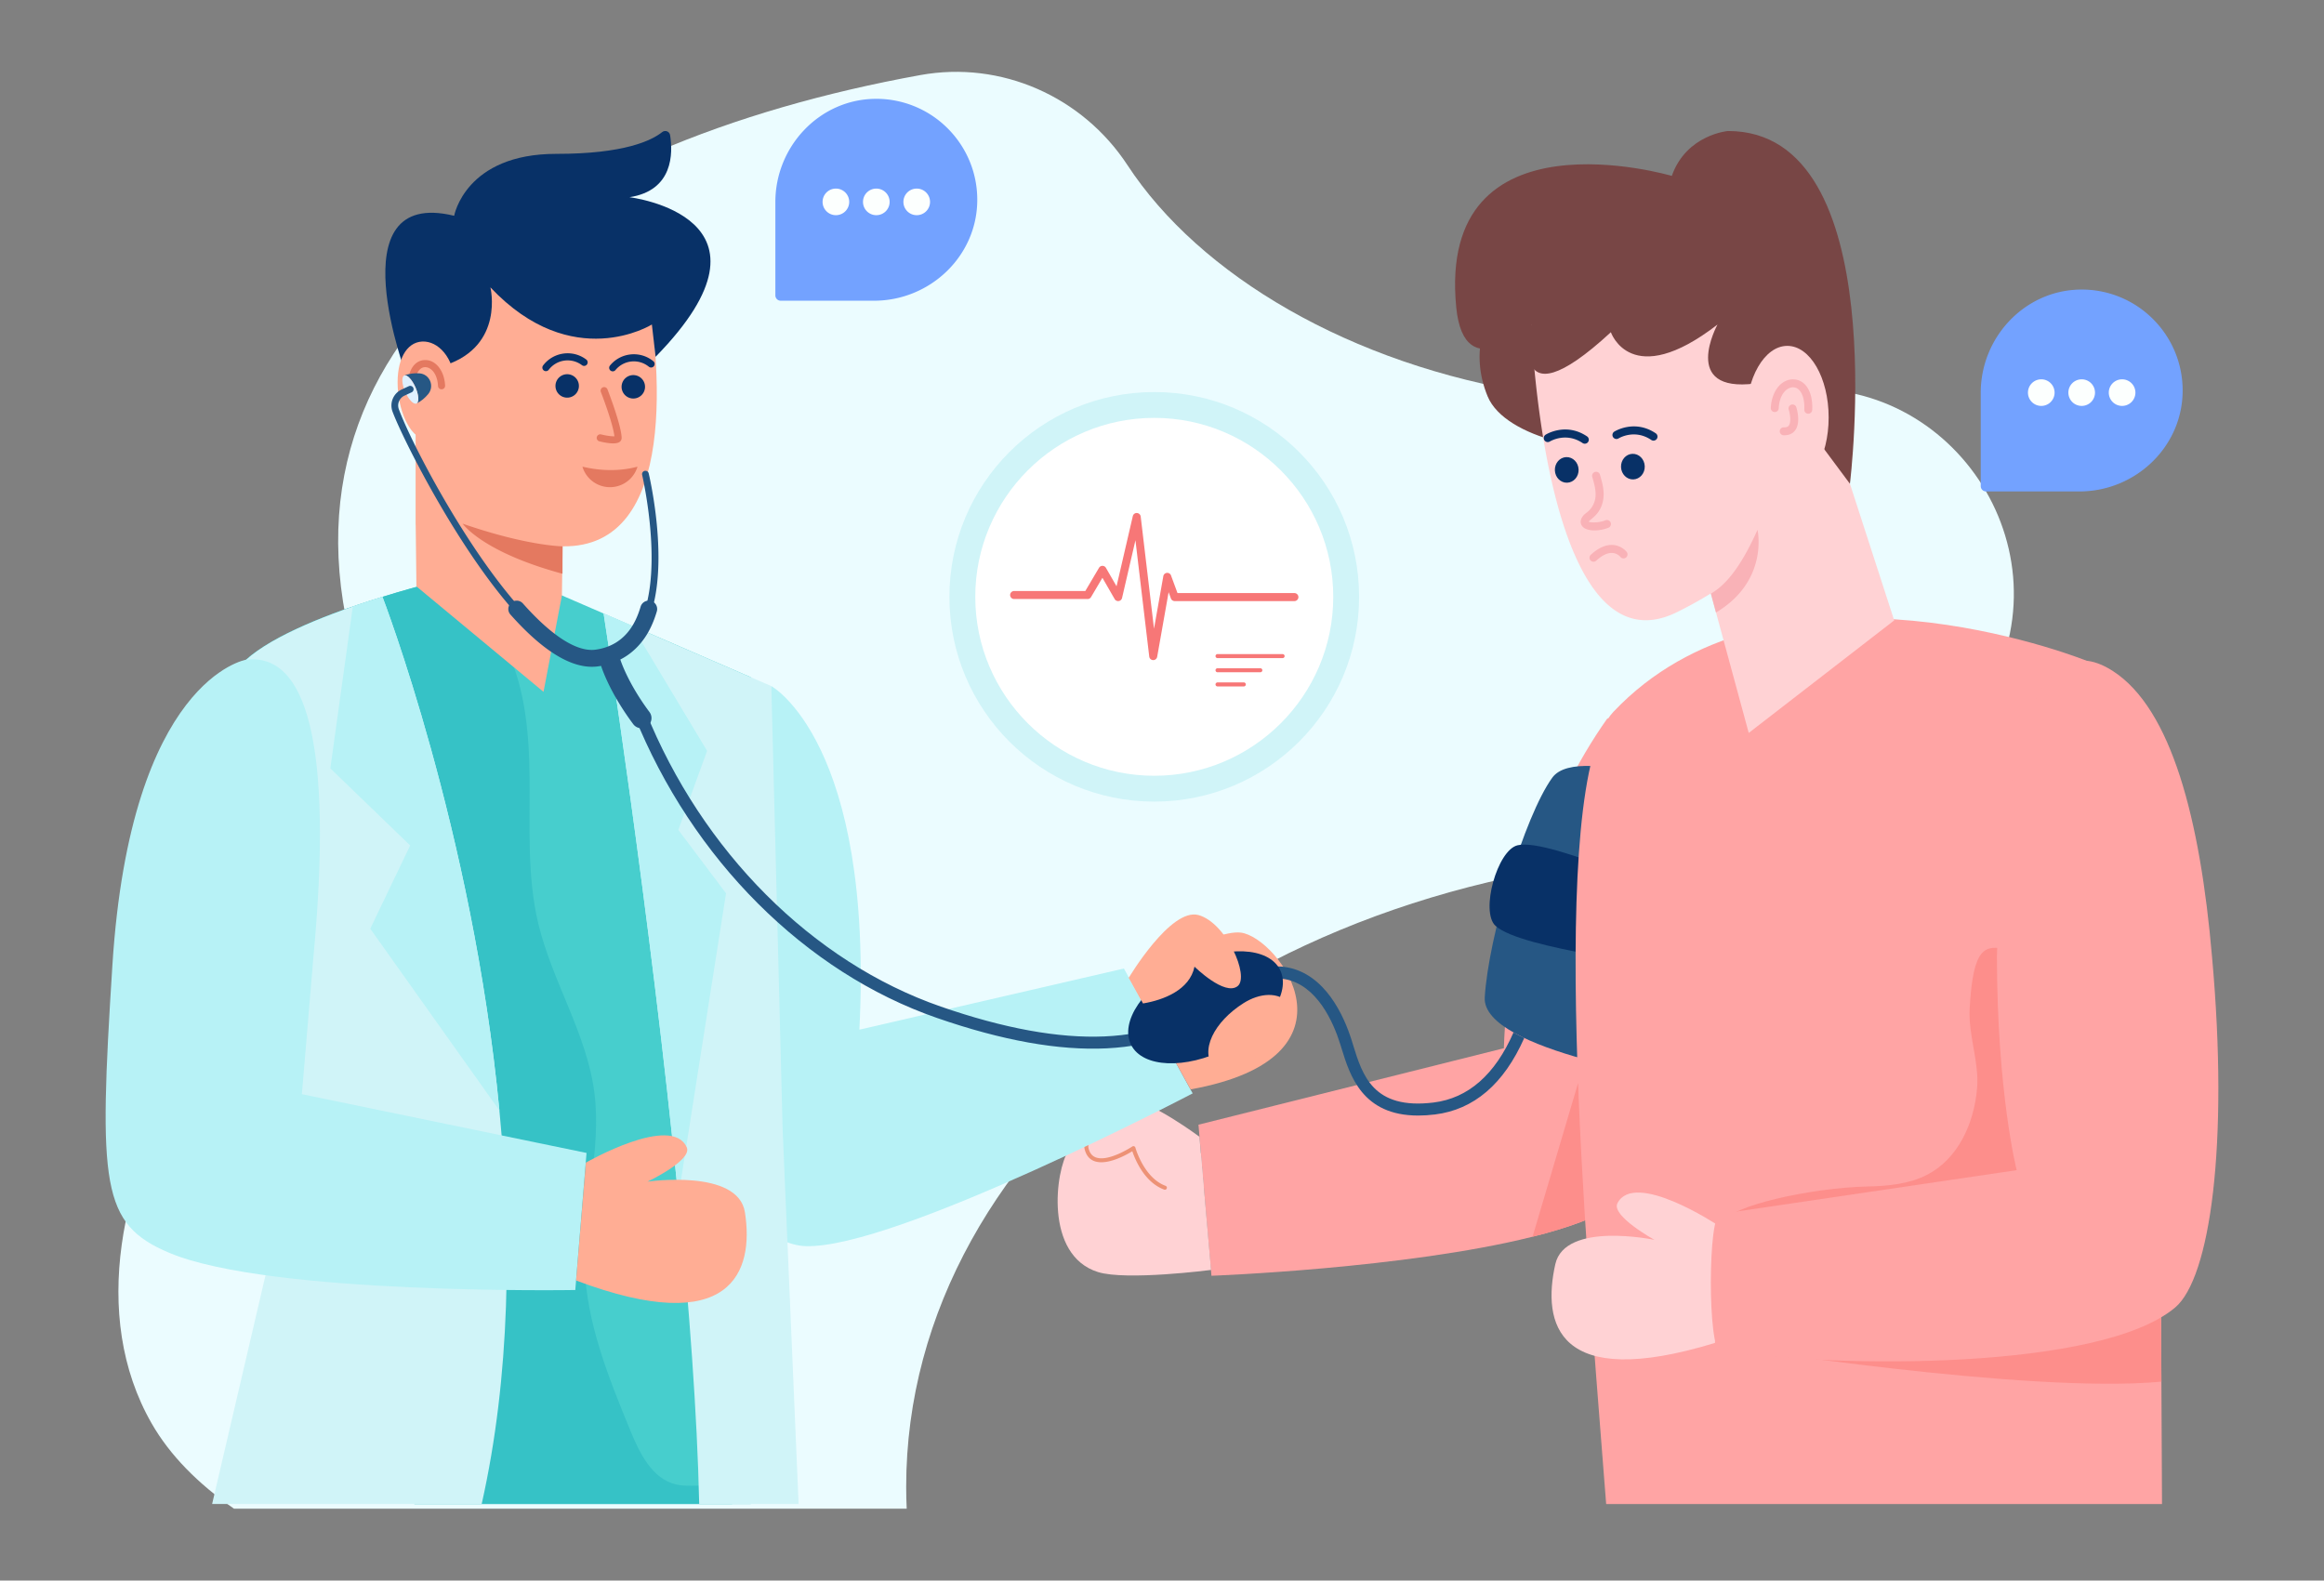 <svg xmlns="http://www.w3.org/2000/svg" xml:space="preserve" width="579.879" height="394.434" viewBox="60.061 102.783 579.879 394.434" enable-background="new 0 0 700 600" id="checkup">
  <rect x="60.061" y="102.783" width="579.879" height="394.434" fill="#808080" stroke="none"/>
  <g>
    <path d="M580.23 330.518c-26.5-9.43-56.07-14.7-87.24-14.7-114.22 0-206.82 70.74-206.82 157.99 0 1.83.04 3.66.13 5.48H118.45c-8.99-6.24-15.99-13.32-20.55-21.28-15.46-26.99-7.53-62.14 9.19-89.1 16.3-26.27 45.19-48.81 46.27-78.67.18-4.71-.38-9.35-1.51-13.89-31.757-86.465 43.061-137.665 137.867-154.832 20.166-3.652 40.456 5.362 51.686 22.504 17.946 27.393 55.503 49.774 101.357 56.958 21.117 3.308 41.546 3.008 59.93-.29 41.876-7.514 73.805 36.988 53.683 74.474-.212.395-.427.79-.643 1.186 3.94 4.75 7.35 9.85 10.22 15.11 6.75 12.37 10.86 25.65 14.28 39.06z" fill="#ebfcff"></path>
    <path d="M399.181 251.73c0 28.216-22.881 51.098-51.111 51.098s-51.112-22.882-51.112-51.098c0-28.23 22.882-51.112 51.112-51.112S399.18 223.5 399.18 251.73z" fill="#d0f4f8"></path>
    <path d="M465.91 401.488c-.07.07-.14.14-.21.19-.67.58-1.41 1.15-2.24 1.69-4.83 3.21-12.28 5.87-21 8.05-31.69 7.95-80.12 9.74-80.12 9.74l-3.24-37.7 76.2-19.08c1.1-31.23 10.2-60.29 25.89-82.4 0 0 3.74 7.48 9.04 13.6 4.85 5.6 8.37 12.77 10.7 20.78 8.61 29.57 1.1 70.5-15.02 85.13z" fill="#ffa4a4"></path>
    <path d="M463.46 403.368c-4.83 3.21-12.28 5.87-21 8.05l11.36-38.34 9.64 30.29z" fill="#fd8e8b"></path>
    <path d="M430.532 351.692c-.802 13.41 49.616 20.635 49.616 20.635l12.85-68.873s-38.845-15.93-45.61-6.604c-6.966 9.605-15.956 39.822-16.856 54.842z" fill="#265784"></path>
    <path d="m481.169 325.347-5.5 20.099c.701-2.22-35.88-5.608-42.453-11.617-3.845-3.515.432-18.894 5.5-20.1 8.402-1.998 41.48 14.519 42.453 11.618z" fill="#083167"></path>
    <path d="M362.245 419.703s-21.15 2.744-28.23.525c-13.412-4.205-10.615-25.366-7.366-30.296 7.441-11.29 23.199-11.412 33.073.794l2.523 28.977z" fill="#ffd2d4"></path>
    <path d="M359.349 386.467s-12.125-9.006-16.81-8.892c-3.522.085-12.103 8.607-11.376 11.782 1.546 6.751 11.715-.047 11.715-.047s5.771 14.705 17.496 9.51l-1.025-12.353z" fill="#ffd2d4"></path>
    <path d="M350.551 399.659c-4.99-1.84-7.305-7.625-7.958-9.578-4.634 2.82-10.706 4.68-11.918-.613-.615-2.685 4.105-7.96 7.76-10.56.558-.376 1.109.436.58.815-4.066 2.892-7.783 7.698-7.365 9.522.28 1.22.861 1.99 1.778 2.355 3.173 1.26 9.113-2.665 9.172-2.706a.5.5 0 0 1 .76.285c.02.075 2.114 7.542 7.537 9.54a.5.5 0 0 1-.346.94z" fill="#ed9276"></path>
    <path d="M252.524 274.004s25.572 13.991 21.97 85.74l66.003-15.26 17.158 31.162s-74.258 38.912-96.618 38.116c-16.34-.581-39.177-36.29-39.177-36.29l30.664-103.468z" fill="#b7f2f6"></path>
    <path d="M341.724 346.777s20.986-12.152 27.976-11.253c9.395 1.208 31.825 31.097-12.556 39.123l-15.42-27.87z" fill="#ffad94"></path>
    <path d="M247.4 271.788v206.33h-83.95v-140.41h-47.39c-.27-1.83-.53-3.67-.78-5.5-2.3-17.07-3.37-33.99-1.49-46.72.84-5.83 2.31-10.78 4.56-14.46 4.7-7.71 21.65-14.5 37.14-19.3 4.9-1.52 9.66-2.84 13.84-3.93 8.52-2.22 14.63-3.48 14.63-3.48l26.72 11.57 36.72 15.9z" fill="#47cecd"></path>
    <path d="M163.45 478.118v-140.41h-47.39c-.27-1.83-.53-3.67-.78-5.5.54-2.84 1.16-5.66 1.84-8.47 2.21-9.08 5.1-18.62 2.4-27.57-1.18-3.91-3.33-7.36-5.73-10.68.84-5.83 2.31-10.78 4.56-14.46 4.7-7.71 21.65-14.5 37.14-19.3 4.9-1.52 9.66-2.84 13.84-3.93 6.62 2.82 12.19 8.12 15.73 14.35 5.95 10.48 7.04 22.98 7.14 35.03.1 12.05-.63 24.27 2.15 36 3.45 14.51 12.15 27.57 14.03 42.36 1.82 14.26-2.9 28.58-2.46 42.95.43 14.37 5.97 28.03 11.43 41.33 2.32 5.66 5.45 12.04 11.42 13.43 2.49.57 5.1.14 7.65.35 2.55.22 5.35 1.4 6.15 3.83.08.23.13.46.18.69h-79.3z" fill="#36c2c6"></path>
    <path d="M112.989 478.118h67.263c7.199-32.14 7.465-66.36 4.421-98.203-6.664-69.806-29.181-128.186-29.181-128.186v-.004c-2.448.761-4.935 1.57-7.4 2.422v.004c-13.147 4.547-25.791 10.385-29.745 16.873C100.941 299.56 130.238 404.2 130.238 404.2l-17.249 73.917z" fill="#d0f4f8"></path>
    <path d="m152.446 334.545 9.96-20.775-19.92-19.235 5.606-40.384v-.004c2.465-.852 4.952-1.66 7.4-2.422v.004s22.517 58.38 29.181 128.186l-32.227-45.37z" fill="#b7f2f6"></path>
    <path d="M229.316 401.503c2.692 27.297 4.722 54.238 5.207 76.615h24.8l-3.996-93.892-2.805-110.22-34.744-15.04-7.103-3.077s11.582 73.992 18.641 145.61v.004z" fill="#d0f4f8"></path>
    <path d="m241.22 325.713-11.904 75.786c-7.06-71.618-18.64-145.61-18.64-145.61l7.102 3.076 18.714 31.2-7.171 19.733 11.9 15.815zM121.465 267.42s-28.809 4.74-33.36 76.255c-3.497 54.959-2.782 64.605 14.177 71.76 25.095 10.587 101.326 9.277 101.326 9.277l2.804-34.205-71.025-14.663 2.832-33.701c5.134-54.302-1.862-76.509-16.754-74.723z" fill="#b7f2f6"></path>
    <path d="m200.437 239.122-.167 12.262-4.591 24.053-31.715-26.324-.18-15.351c-.02-.01-.02-.021-.02-.021v-23.159c-.887-14.982-.349-26.377 1.645-34.807l55.497-5.338c4.172 22.885 8.62 69.138-20.469 68.685z" fill="#ffad94"></path>
    <path d="M161.636 196.972s-18.082-47.601 11.746-40.337c0 0 2.769-15.477 25.5-15.455 16.97.016 23.798-3.351 26.393-5.426.738-.59 1.836-.19 1.985.742.713 4.44.855 13.819-10.14 15.502 0 0 40.768 4.846 6.52 39.833l-.926-8.066s-19.823 12.423-40.286-9.268c0 0 3.552 14.52-11.253 19.429l-9.539 3.046z" fill="#083167"></path>
    <path d="M173.637 198.683c.334 6.728-2.916 13.576-6.877 13.773-3.955.197-7.126-6.332-7.46-13.06-.335-6.728 2.135-11.182 6.09-11.379 3.96-.197 7.912 3.938 8.247 10.666z" fill="#ffad94"></path>
    <path d="M162.756 200.312a.886.886 0 0 1-.884-.843c-.196-3.952 1.451-6.696 4.1-6.828 2.754-.146 4.962 2.601 5.15 6.368a.886.886 0 0 1-.841.93.884.884 0 0 1-.93-.842c-.156-3.142-1.811-4.745-3.29-4.685-1.566.078-2.56 2.121-2.418 4.97a.886.886 0 0 1-.887.93z" fill="#e47960"></path>
    <path d="M204.502 199.29a2.924 2.924 0 1 1-5.832-.43 2.924 2.924 0 0 1 5.832.43zM196.276 195.41a.886.886 0 0 1-.706-1.422c2.562-3.379 7.393-4.043 10.772-1.482a.886.886 0 1 1-1.071 1.413 5.922 5.922 0 0 0-8.288 1.14.885.885 0 0 1-.707.35zM220.99 199.639a2.924 2.924 0 1 1-5.813-.648 2.924 2.924 0 0 1 5.813.648zM212.948 195.454a.886.886 0 0 1-.685-1.448c2.684-3.28 7.537-3.764 10.818-1.078a.886.886 0 1 1-1.123 1.371 5.922 5.922 0 0 0-8.324.83.885.885 0 0 1-.686.325z" fill="#083167"></path>
    <path d="M209.623 212.919a.886.886 0 1 1 .425-1.721c1.287.317 2.67.507 3.321.468-.362-3.294-3.352-10.992-3.384-11.073a.886.886 0 1 1 1.652-.644c.14.357 3.412 8.785 3.536 12.076.015.39-.152.757-.458 1.006-1.002.815-3.834.199-5.092-.112zM205.388 219.244a7.169 7.169 0 0 0 13.74 0c-4.367 1.15-8.952 1.119-13.74 0zM200.432 239.128s-8.874-.087-24.93-5.66c0 0 4.814 7.068 24.91 12.5l.02-6.84z" fill="#e47960"></path>
    <path d="M163.727 199.436c.828 1.902.938 3.7.252 4.036 1.189-.553 2.151-1.412 2.91-2.323 1.664-2 .4-5.034-2.198-5.197-1.203-.076-2.513.037-3.75.54.712-.274 1.953 1.032 2.786 2.944z" fill="#265784"></path>
    <path d="M161.16 200.548c.839 1.927 2.096 3.243 2.804 2.934.709-.308.602-2.125-.237-4.052-.839-1.927-2.096-3.243-2.804-2.934-.709.308-.602 2.125.237 4.052z" fill="#dff0ff"></path>
    <path d="M207.742 267.92a10 10 0 0 0 1.402-.097c4.595-.65 8.226-2.89 10.793-6.656 8.454-12.405 2.238-39.205 1.988-40.251a.842.842 0 0 0-1.639.39c.06.249 6.294 27.126-1.742 38.913-2.29 3.358-5.531 5.355-9.636 5.936a8.59 8.59 0 0 1-1.208.084c-17.168.002-43.453-48.777-48.109-61.3a2.715 2.715 0 0 1 1.411-3.427l1.8-.84a.843.843 0 0 0-.714-1.526l-1.799.84a4.389 4.389 0 0 0-2.277 5.54c3.556 9.564 30.544 62.392 49.73 62.394z" fill="#265784"></path>
    <path d="M223.619 253.513a2.06 2.06 0 0 0-1.663-.832h-.055c-.916 0-1.735.618-1.994 1.5-.616 2.095-1.426 3.887-2.407 5.327-2.08 3.05-5.03 4.866-8.768 5.396a7.379 7.379 0 0 1-1.032.071h-.001c-4.505 0-10.441-4.009-17.168-11.596a2.085 2.085 0 0 0-1.553-.698c-.83 0-1.557.47-1.897 1.227-.341.76-.21 1.618.343 2.242 7.675 8.648 14.511 13.033 20.318 13.034.53 0 1.061-.037 1.58-.11 4.96-.702 8.883-3.123 11.659-7.196 1.226-1.8 2.225-3.992 2.969-6.515a2.107 2.107 0 0 0-.331-1.85z" fill="#265784"></path>
    <path d="M220.094 284.517a2.526 2.526 0 0 0 2.023-4.038c-5.525-7.405-7.27-13.09-7.288-13.147a2.53 2.53 0 0 0-3.142-1.698 2.524 2.524 0 0 0-1.704 3.134c.078.263 1.972 6.543 8.084 14.733a2.523 2.523 0 0 0 2.027 1.016z" fill="#265784"></path>
    <path d="M599.519 478.122h-138.69c-.23-2.82-.47-5.97-.74-9.41-3.94-51.43-14.57-170.21 2.55-188.29 38.9-41.09 109.37-16.21 118.25-12.67l18.23 126.15.03 6.67.22 47.01.15 30.54z" fill="#ffa4a4"></path>
    <path d="M599.369 447.582c-33.23 3.15-108.97-8.89-108.97-8.89l108.75-38.12.22 47.01z" fill="#fd8e8b"></path>
    <path d="M553.383 374.308c-.733 8.875-4.777 17.668-12.466 21.643-4.438 2.294-9.687 2.818-14.843 2.928-14.053.3-34.675 4.904-35.668 8.817-.61 2.407 48.216 9.073 70.254 5.698 4.735-.725 9.669-1.93 12.79-5.39 2.563-2.84 3.556-6.894 3.453-10.891-.103-3.998-1.21-7.985-2.447-11.886-4.551-14.353-2.745-30.017-10.818-42.988-.69-1.11-1.552-2.327-2.804-2.569-5.488-1.06-8.457-.76-9.307 14.792-.367 6.709 2.399 13.277 1.856 19.846z" fill="#fd8e8b"></path>
    <path d="M431.25 201.695c4.434 10.725 28.381 15.082 36.715 11.637 8.333-3.445-2.097-13.39-6.531-24.116-4.44-10.74-14.799-16.633-23.132-13.188-8.333 3.445-11.492 14.927-7.052 25.667z" fill="#784645"></path>
    <path d="m532.695 257.605-36.293 28.086-7.549-27.792-1.905-7.022v-.01c-.1.06-.212.131-.314.192a.753.753 0 0 1-.121.071v.01c-2.483 1.52-5.168 3-8.055 4.428-33.021 16.222-36.335-71.787-36.335-71.787s19.454-30.802 39.719-30.802c17.863 0 35.098 54.877 38.928 67.805l11.925 36.82z" fill="#ffd2d4"></path>
    <path d="M521.648 223.509s11.052-88.084-30.44-88.032c0 0-10.37.89-14.002 11.202 0 0-58.614-17.319-53.797 32.713 1.991 20.677 18.713 4.385 18.713 4.385s-6.525 26.316 19.88 1.91c0 0 5.001 14.783 26.606-1.91 0 0-9.402 17.114 9.402 14.713 0 0 9.278-7.205 15.003 13.403l8.635 11.616z" fill="#784645"></path>
    <ellipse cx="506.029" cy="206.954" rx="10.312" ry="17.856" fill="#ffd2d4"></ellipse>
    <path d="M464.535 219.344c.063 1.76 1.437 3.14 3.07 3.082 1.641-.058 2.914-1.534 2.85-3.293-.062-1.773-1.437-3.154-3.077-3.095-1.634.058-2.906 1.533-2.843 3.306zM448.03 220.162c.062 1.76 1.436 3.141 3.07 3.083 1.64-.059 2.913-1.534 2.85-3.294-.063-1.772-1.437-3.153-3.078-3.095-1.634.058-2.906 1.534-2.843 3.306z" fill="#083167"></path>
    <path d="m488.228 255.644-1.28-4.719c4.637-2.628 8.334-8.571 11.643-15.91 0 0 2.914 12.676-10.363 20.629zM511.252 206.029a.99.99 0 0 0 .988-.941c.22-4.415-1.62-7.48-4.58-7.628-3.076-.163-5.543 2.906-5.753 7.113a.99.99 0 0 0 .94 1.039.987.987 0 0 0 1.038-.94c.175-3.51 2.024-5.3 3.676-5.234 1.749.087 2.86 2.37 2.701 5.551a.99.99 0 0 0 .99 1.04z" fill="#f9b2b7"></path>
    <path d="M507.963 210.2c1.47-1.932.433-5.398.31-5.787a.99.99 0 0 0-1.889.596c.343 1.095.647 3.147.002 3.994-.15.196-.435.453-1.217.426a.99.99 0 1 0-.072 1.98c1.148.041 2.186-.315 2.866-1.209z" fill="#f9b2b7"></path>
    <path d="m488.52 408.437-.542 29.482c-39.655 12.11-43.107-5-39.843-19.635 2.407-10.79 24.736-6.087 24.736-6.087s-10.837-5.995-9.236-9.133c4.229-8.293 24.885 5.373 24.885 5.373z" fill="#ffd2d4"></path>
    <path d="M602.817 429.066c-18.512 15.65-83.715 15.208-113.502 10.832-3.156 0-3.156-34.176 0-34.175l73.941-10.915s-4.876-19.172-4.93-53.307c1.254-46.309 8.633-84.278 28.874-71.3 14.706 9.428 21.851 37.056 24.796 71.3 4.266 47.18-.509 80.23-9.179 87.565z" fill="#ffa4a4"></path>
    <path d="M440.39 361.818c-5.08 11.48-12.56 17.89-22.28 19.09-1.49.18-2.88.27-4.18.27-13.95 0-17.03-9.97-19.13-16.77l-.34-1.09c-1.7-5.43-5.77-14.75-13.83-16.19-6.33-1.12-12.22 3.27-15.17 5.99l-.14.13c-14.84 13.68-38.89 14.88-71.48 3.57-32.85-11.39-61.08-39.61-75.52-75.48-.3-.77.07-1.64.84-1.95.77-.31 1.64.06 1.95.83 14.12 35.08 41.67 62.65 73.71 73.77 31.47 10.92 54.51 9.92 68.47-2.95l.14-.13c3.36-3.09 10.12-8.08 17.72-6.73 9.63 1.71 14.27 12.16 16.18 18.24l.34 1.11c2.35 7.62 5.02 16.25 20.08 14.4 8.63-1.06 15.35-6.94 19.96-17.49.84.48 1.74.94 2.68 1.38z" fill="#265784"></path>
    <path d="M379.442 344.787c2.89 5.723-3.087 14.567-13.342 19.743-10.255 5.177-20.92 4.733-23.808-.99-2.893-5.73 3.083-14.575 13.338-19.751 10.255-5.177 20.92-4.733 23.812.998z" fill="#083167"></path>
    <path d="M456.936 242.644a1 1 0 0 1 .06-1.412c1.938-1.78 3.84-2.603 5.652-2.437 2.105.187 3.255 1.667 3.303 1.73a1 1 0 0 1-1.586 1.219 2.869 2.869 0 0 0-1.927-.96c-1.218-.104-2.596.55-4.089 1.92a1 1 0 0 1-1.413-.06zM457.887 235.153c-3.281 0-4.092-1.963-2.89-3.544.31-.408.687-.685 1.133-1.031a5.625 5.625 0 0 0 1.974-3.348c.314-1.777-.25-3.718-.746-5.432a.999.999 0 1 1 1.921-.557c.558 1.923 1.19 4.102.795 6.337-.667 3.77-3.441 4.814-3.575 5.423.107.101 2.111.432 4.151-.374a1 1 0 1 1 .737 1.86 9.511 9.511 0 0 1-3.5.666z" fill="#f9b2b7"></path>
    <path d="M472.077 212.573c-4.136-2.793-7.99-.486-8.153-.387a.999.999 0 0 1-1.058-1.697c.207-.128 5.094-3.107 10.33.426a1 1 0 0 1-1.12 1.658zM454.935 213.344c-4.17-2.817-8.109-.413-8.148-.388a1 1 0 1 1-1.062-1.695c.205-.13 5.092-3.112 10.33.424a1 1 0 0 1-1.12 1.659z" fill="#083167"></path>
    <path d="M368.876 348.875c-3.231 2.574-10.766-4.856-10.766-4.856-1.196 5.828-7.735 8.331-12.849 9.183l-3.537-6.425s10.442-17.542 17.377-15.636c6.943 1.914 12.82 15.309 9.775 17.734zM382.06 353.483c-2.94-3.449-7.786-2.842-11.712-.357-7.255 4.592-11.217 11.898-7.17 16.59 1.674 1.94 4.914 1.266 6.973-.51l10.355-8.934c2.286-1.972 3.048-5.035 1.554-6.789zM206.25 392.923l-2.447 29.416c38.809 14.595 44.458-2.22 42.126-17.032-1.72-10.92-24.3-7.64-24.3-7.64s11.194-5.297 9.795-8.53c-3.696-8.544-25.175 3.786-25.175 3.786z" fill="#ffad94"></path>
    <path d="M392.232 251.729c0 24.38-19.77 44.15-44.162 44.15s-44.162-19.77-44.162-44.15c0-24.392 19.77-44.162 44.162-44.162s44.162 19.77 44.162 44.162z" fill="#fff"></path>
    <path d="M348.07 296.379c-24.627 0-44.662-20.03-44.662-44.65 0-24.627 20.035-44.662 44.662-44.662s44.662 20.035 44.662 44.662c0 24.62-20.035 44.65-44.662 44.65z" fill="#fff"></path>
    <path d="M347.813 267.517h-.03a1 1 0 0 1-.964-.881l-3.445-29.027-3.342 14.407a1 1 0 0 1-1.84.273l-3.058-5.312-2.836 4.806a1 1 0 0 1-.861.491h-18.332a1 1 0 1 1 0-2h17.76l3.418-5.79a1 1 0 0 1 .862-.492h.005a1 1 0 0 1 .861.501l2.647 4.597 4.06-17.506c.11-.474.55-.817 1.03-.773a1 1 0 0 1 .938.88l3.321 27.989 2.322-13.112a1 1 0 0 1 .897-.821.987.987 0 0 1 1.027.651l1.613 4.392h29.169a1 1 0 1 1 0 2h-29.867a1 1 0 0 1-.939-.655l-.577-1.57-2.855 16.127a1 1 0 0 1-.984.825zM380.094 267.017h-16.239a.5.5 0 1 1 0-1h16.239a.5.5 0 1 1 0 1zM374.538 270.55h-10.683a.5.5 0 1 1 0-1h10.683a.5.5 0 1 1 0 1zM370.415 274.085h-6.56a.5.5 0 1 1 0-1h6.56a.5.5 0 1 1 0 1z" fill="#f77777"></path>
    <path d="M604.665 200.659c-.227 13.84-11.911 24.765-25.753 24.765h-23.296a1.327 1.327 0 0 1-1.327-1.327v-23.29c0-13.815 10.88-25.492 24.694-25.758a25.118 25.118 0 0 1 18.306 7.375c4.652 4.653 7.493 11.106 7.376 18.235z" fill="#73a2ff"></path>
    <path d="M572.716 200.762a3.318 3.318 0 0 1-3.326 3.317 3.316 3.316 0 0 1-3.317-3.317 3.316 3.316 0 0 1 3.317-3.317 3.318 3.318 0 0 1 3.326 3.317zM582.8 200.762a3.318 3.318 0 0 1-3.326 3.317 3.316 3.316 0 0 1-3.317-3.317 3.316 3.316 0 0 1 3.317-3.317 3.318 3.318 0 0 1 3.326 3.317zM592.884 200.762a3.318 3.318 0 0 1-3.326 3.317 3.316 3.316 0 0 1-3.317-3.317 3.316 3.316 0 0 1 3.317-3.317 3.318 3.318 0 0 1 3.326 3.317z" fill="#fcfffe"></path>
    <path d="M303.904 153.062c-.227 13.84-11.91 24.765-25.753 24.765h-23.296a1.327 1.327 0 0 1-1.327-1.327v-23.29c0-13.815 10.88-25.492 24.694-25.758a25.118 25.118 0 0 1 18.306 7.375c4.652 4.653 7.493 11.106 7.376 18.235z" fill="#73a2ff"></path>
    <path d="M271.955 153.165a3.318 3.318 0 0 1-3.325 3.317 3.316 3.316 0 1 1 0-6.634 3.318 3.318 0 0 1 3.325 3.317zM282.04 153.165a3.318 3.318 0 0 1-3.327 3.317 3.316 3.316 0 1 1 0-6.634 3.318 3.318 0 0 1 3.326 3.317zM292.123 153.165a3.318 3.318 0 0 1-3.326 3.317 3.316 3.316 0 1 1 0-6.634 3.318 3.318 0 0 1 3.326 3.317z" fill="#fcfffe"></path>
  </g>
</svg>
